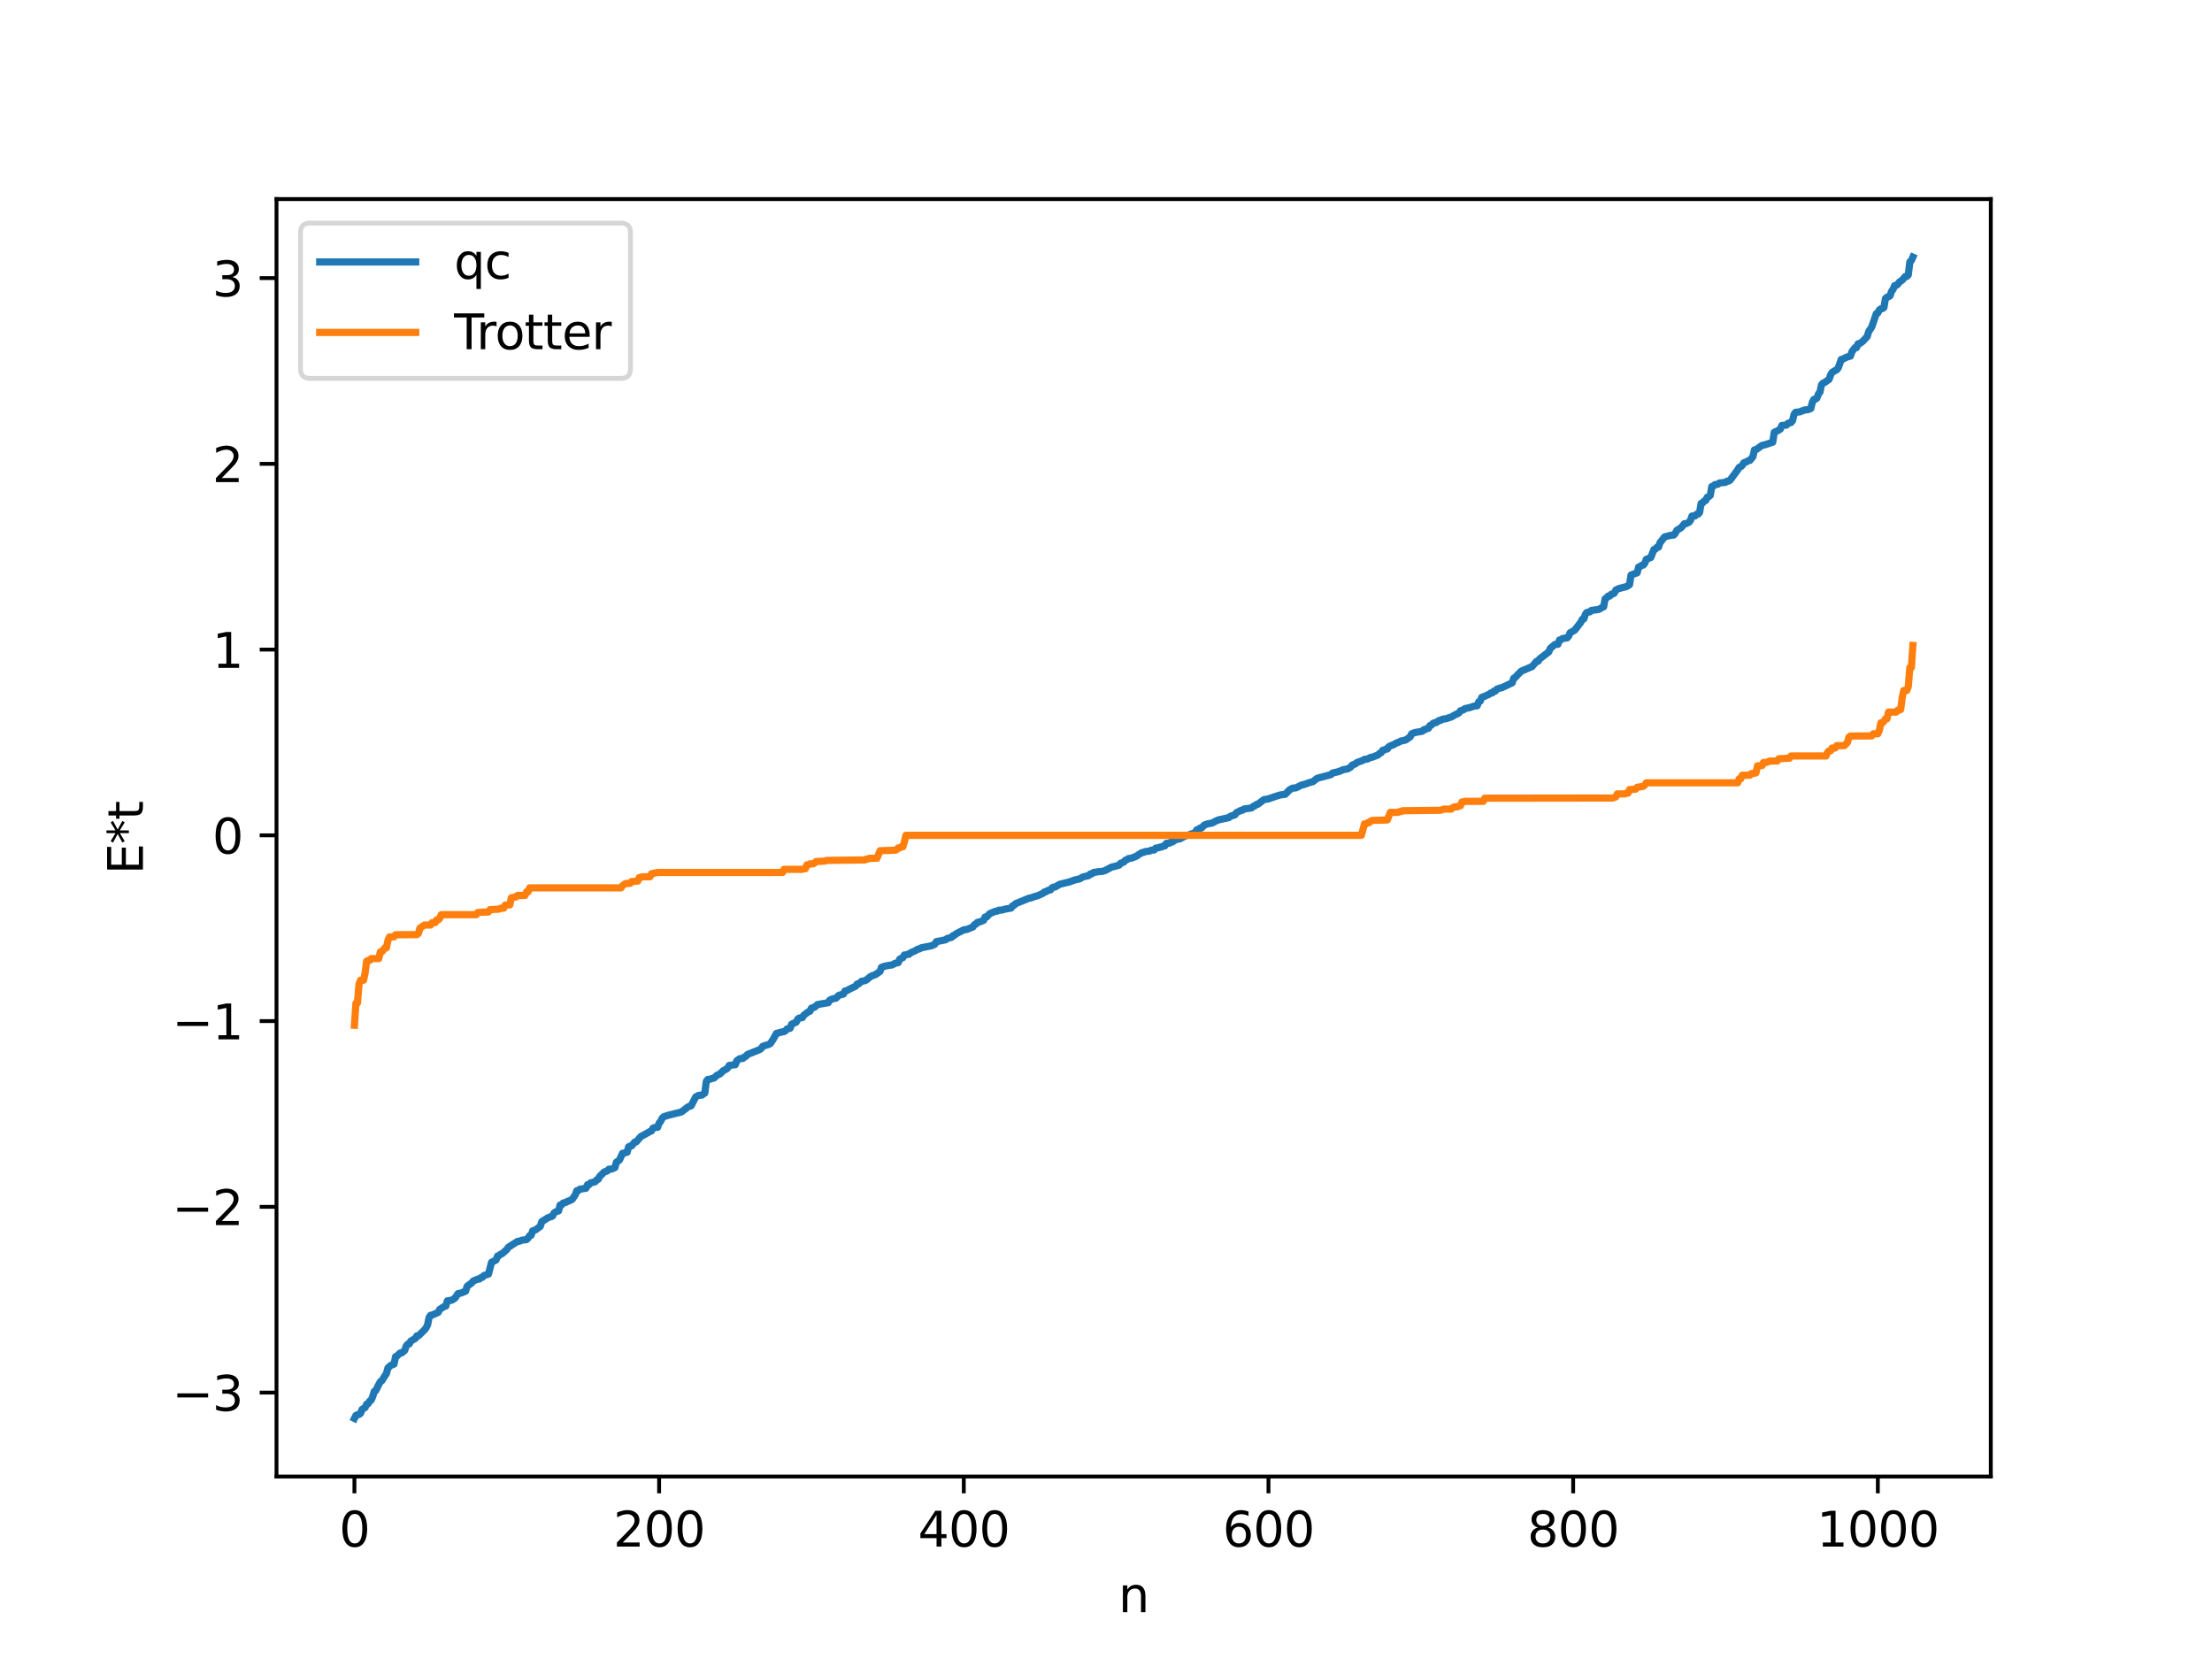 <?xml version="1.0" encoding="utf-8" standalone="no"?>
<!DOCTYPE svg PUBLIC "-//W3C//DTD SVG 1.1//EN"
  "http://www.w3.org/Graphics/SVG/1.1/DTD/svg11.dtd">
<svg xmlns:xlink="http://www.w3.org/1999/xlink" width="460.8pt" height="345.6pt" viewBox="0 0 460.8 345.6" xmlns="http://www.w3.org/2000/svg" version="1.1">
 <defs>
  <style type="text/css">*{stroke-linejoin: round; stroke-linecap: butt}</style>
 </defs>
 <g id="figure_1">
  <g id="patch_1">
   <path d="M 0 345.6 
L 460.8 345.6 
L 460.8 0 
L 0 0 
z
" style="fill: #ffffff"/>
  </g>
  <g id="axes_1">
   <g id="patch_2">
    <path d="M 57.6 307.584 
L 414.72 307.584 
L 414.72 41.472 
L 57.6 41.472 
z
" style="fill: #ffffff"/>
   </g>
   <g id="matplotlib.axis_1">
    <g id="xtick_1">
     <g id="line2d_1">
      <defs>
       <path id="m97d2205526" d="M 0 0 
L 0 3.5 
" style="stroke: #000000; stroke-width: 0.8"/>
      </defs>
      <g>
       <use xlink:href="#m97d2205526" x="73.833" y="307.584" style="stroke: #000000; stroke-width: 0.8"/>
      </g>
     </g>
     <g id="text_1">
      <!-- 0 -->
      <g transform="translate(70.651 322.182) scale(0.1 -0.1)">
       <defs>
        <path id="DejaVuSans-30" d="M 2034 4250 
Q 1547 4250 1301 3770 
Q 1056 3291 1056 2328 
Q 1056 1369 1301 889 
Q 1547 409 2034 409 
Q 2525 409 2770 889 
Q 3016 1369 3016 2328 
Q 3016 3291 2770 3770 
Q 2525 4250 2034 4250 
z
M 2034 4750 
Q 2819 4750 3233 4129 
Q 3647 3509 3647 2328 
Q 3647 1150 3233 529 
Q 2819 -91 2034 -91 
Q 1250 -91 836 529 
Q 422 1150 422 2328 
Q 422 3509 836 4129 
Q 1250 4750 2034 4750 
z
" transform="scale(0.016)"/>
       </defs>
       <use xlink:href="#DejaVuSans-30"/>
      </g>
     </g>
    </g>
    <g id="xtick_2">
     <g id="line2d_2">
      <g>
       <use xlink:href="#m97d2205526" x="137.304" y="307.584" style="stroke: #000000; stroke-width: 0.8"/>
      </g>
     </g>
     <g id="text_2">
      <!-- 200 -->
      <g transform="translate(127.76 322.182) scale(0.1 -0.1)">
       <defs>
        <path id="DejaVuSans-32" d="M 1228 531 
L 3431 531 
L 3431 0 
L 469 0 
L 469 531 
Q 828 903 1448 1529 
Q 2069 2156 2228 2338 
Q 2531 2678 2651 2914 
Q 2772 3150 2772 3378 
Q 2772 3750 2511 3984 
Q 2250 4219 1831 4219 
Q 1534 4219 1204 4116 
Q 875 4013 500 3803 
L 500 4441 
Q 881 4594 1212 4672 
Q 1544 4750 1819 4750 
Q 2544 4750 2975 4387 
Q 3406 4025 3406 3419 
Q 3406 3131 3298 2873 
Q 3191 2616 2906 2266 
Q 2828 2175 2409 1742 
Q 1991 1309 1228 531 
z
" transform="scale(0.016)"/>
       </defs>
       <use xlink:href="#DejaVuSans-32"/>
       <use xlink:href="#DejaVuSans-30" x="63.623"/>
       <use xlink:href="#DejaVuSans-30" x="127.246"/>
      </g>
     </g>
    </g>
    <g id="xtick_3">
     <g id="line2d_3">
      <g>
       <use xlink:href="#m97d2205526" x="200.775" y="307.584" style="stroke: #000000; stroke-width: 0.8"/>
      </g>
     </g>
     <g id="text_3">
      <!-- 400 -->
      <g transform="translate(191.231 322.182) scale(0.1 -0.1)">
       <defs>
        <path id="DejaVuSans-34" d="M 2419 4116 
L 825 1625 
L 2419 1625 
L 2419 4116 
z
M 2253 4666 
L 3047 4666 
L 3047 1625 
L 3713 1625 
L 3713 1100 
L 3047 1100 
L 3047 0 
L 2419 0 
L 2419 1100 
L 313 1100 
L 313 1709 
L 2253 4666 
z
" transform="scale(0.016)"/>
       </defs>
       <use xlink:href="#DejaVuSans-34"/>
       <use xlink:href="#DejaVuSans-30" x="63.623"/>
       <use xlink:href="#DejaVuSans-30" x="127.246"/>
      </g>
     </g>
    </g>
    <g id="xtick_4">
     <g id="line2d_4">
      <g>
       <use xlink:href="#m97d2205526" x="264.246" y="307.584" style="stroke: #000000; stroke-width: 0.8"/>
      </g>
     </g>
     <g id="text_4">
      <!-- 600 -->
      <g transform="translate(254.702 322.182) scale(0.1 -0.1)">
       <defs>
        <path id="DejaVuSans-36" d="M 2113 2584 
Q 1688 2584 1439 2293 
Q 1191 2003 1191 1497 
Q 1191 994 1439 701 
Q 1688 409 2113 409 
Q 2538 409 2786 701 
Q 3034 994 3034 1497 
Q 3034 2003 2786 2293 
Q 2538 2584 2113 2584 
z
M 3366 4563 
L 3366 3988 
Q 3128 4100 2886 4159 
Q 2644 4219 2406 4219 
Q 1781 4219 1451 3797 
Q 1122 3375 1075 2522 
Q 1259 2794 1537 2939 
Q 1816 3084 2150 3084 
Q 2853 3084 3261 2657 
Q 3669 2231 3669 1497 
Q 3669 778 3244 343 
Q 2819 -91 2113 -91 
Q 1303 -91 875 529 
Q 447 1150 447 2328 
Q 447 3434 972 4092 
Q 1497 4750 2381 4750 
Q 2619 4750 2861 4703 
Q 3103 4656 3366 4563 
z
" transform="scale(0.016)"/>
       </defs>
       <use xlink:href="#DejaVuSans-36"/>
       <use xlink:href="#DejaVuSans-30" x="63.623"/>
       <use xlink:href="#DejaVuSans-30" x="127.246"/>
      </g>
     </g>
    </g>
    <g id="xtick_5">
     <g id="line2d_5">
      <g>
       <use xlink:href="#m97d2205526" x="327.717" y="307.584" style="stroke: #000000; stroke-width: 0.8"/>
      </g>
     </g>
     <g id="text_5">
      <!-- 800 -->
      <g transform="translate(318.173 322.182) scale(0.1 -0.1)">
       <defs>
        <path id="DejaVuSans-38" d="M 2034 2216 
Q 1584 2216 1326 1975 
Q 1069 1734 1069 1313 
Q 1069 891 1326 650 
Q 1584 409 2034 409 
Q 2484 409 2743 651 
Q 3003 894 3003 1313 
Q 3003 1734 2745 1975 
Q 2488 2216 2034 2216 
z
M 1403 2484 
Q 997 2584 770 2862 
Q 544 3141 544 3541 
Q 544 4100 942 4425 
Q 1341 4750 2034 4750 
Q 2731 4750 3128 4425 
Q 3525 4100 3525 3541 
Q 3525 3141 3298 2862 
Q 3072 2584 2669 2484 
Q 3125 2378 3379 2068 
Q 3634 1759 3634 1313 
Q 3634 634 3220 271 
Q 2806 -91 2034 -91 
Q 1263 -91 848 271 
Q 434 634 434 1313 
Q 434 1759 690 2068 
Q 947 2378 1403 2484 
z
M 1172 3481 
Q 1172 3119 1398 2916 
Q 1625 2713 2034 2713 
Q 2441 2713 2670 2916 
Q 2900 3119 2900 3481 
Q 2900 3844 2670 4047 
Q 2441 4250 2034 4250 
Q 1625 4250 1398 4047 
Q 1172 3844 1172 3481 
z
" transform="scale(0.016)"/>
       </defs>
       <use xlink:href="#DejaVuSans-38"/>
       <use xlink:href="#DejaVuSans-30" x="63.623"/>
       <use xlink:href="#DejaVuSans-30" x="127.246"/>
      </g>
     </g>
    </g>
    <g id="xtick_6">
     <g id="line2d_6">
      <g>
       <use xlink:href="#m97d2205526" x="391.188" y="307.584" style="stroke: #000000; stroke-width: 0.8"/>
      </g>
     </g>
     <g id="text_6">
      <!-- 1000 -->
      <g transform="translate(378.463 322.182) scale(0.1 -0.1)">
       <defs>
        <path id="DejaVuSans-31" d="M 794 531 
L 1825 531 
L 1825 4091 
L 703 3866 
L 703 4441 
L 1819 4666 
L 2450 4666 
L 2450 531 
L 3481 531 
L 3481 0 
L 794 0 
L 794 531 
z
" transform="scale(0.016)"/>
       </defs>
       <use xlink:href="#DejaVuSans-31"/>
       <use xlink:href="#DejaVuSans-30" x="63.623"/>
       <use xlink:href="#DejaVuSans-30" x="127.246"/>
       <use xlink:href="#DejaVuSans-30" x="190.869"/>
      </g>
     </g>
    </g>
    <g id="text_7">
     <!-- n -->
     <g transform="translate(232.991 335.861) scale(0.1 -0.1)">
      <defs>
       <path id="DejaVuSans-6e" d="M 3513 2113 
L 3513 0 
L 2938 0 
L 2938 2094 
Q 2938 2591 2744 2837 
Q 2550 3084 2163 3084 
Q 1697 3084 1428 2787 
Q 1159 2491 1159 1978 
L 1159 0 
L 581 0 
L 581 3500 
L 1159 3500 
L 1159 2956 
Q 1366 3272 1645 3428 
Q 1925 3584 2291 3584 
Q 2894 3584 3203 3211 
Q 3513 2838 3513 2113 
z
" transform="scale(0.016)"/>
      </defs>
      <use xlink:href="#DejaVuSans-6e"/>
     </g>
    </g>
   </g>
   <g id="matplotlib.axis_2">
    <g id="ytick_1">
     <g id="line2d_7">
      <defs>
       <path id="m50035f566d" d="M 0 0 
L -3.5 0 
" style="stroke: #000000; stroke-width: 0.8"/>
      </defs>
      <g>
       <use xlink:href="#m50035f566d" x="57.6" y="290.099" style="stroke: #000000; stroke-width: 0.8"/>
      </g>
     </g>
     <g id="text_8">
      <!-- −3 -->
      <g transform="translate(35.858 293.899) scale(0.1 -0.1)">
       <defs>
        <path id="DejaVuSans-2212" d="M 678 2272 
L 4684 2272 
L 4684 1741 
L 678 1741 
L 678 2272 
z
" transform="scale(0.016)"/>
        <path id="DejaVuSans-33" d="M 2597 2516 
Q 3050 2419 3304 2112 
Q 3559 1806 3559 1356 
Q 3559 666 3084 287 
Q 2609 -91 1734 -91 
Q 1441 -91 1130 -33 
Q 819 25 488 141 
L 488 750 
Q 750 597 1062 519 
Q 1375 441 1716 441 
Q 2309 441 2620 675 
Q 2931 909 2931 1356 
Q 2931 1769 2642 2001 
Q 2353 2234 1838 2234 
L 1294 2234 
L 1294 2753 
L 1863 2753 
Q 2328 2753 2575 2939 
Q 2822 3125 2822 3475 
Q 2822 3834 2567 4026 
Q 2313 4219 1838 4219 
Q 1578 4219 1281 4162 
Q 984 4106 628 3988 
L 628 4550 
Q 988 4650 1302 4700 
Q 1616 4750 1894 4750 
Q 2613 4750 3031 4423 
Q 3450 4097 3450 3541 
Q 3450 3153 3228 2886 
Q 3006 2619 2597 2516 
z
" transform="scale(0.016)"/>
       </defs>
       <use xlink:href="#DejaVuSans-2212"/>
       <use xlink:href="#DejaVuSans-33" x="83.789"/>
      </g>
     </g>
    </g>
    <g id="ytick_2">
     <g id="line2d_8">
      <g>
       <use xlink:href="#m50035f566d" x="57.6" y="251.405" style="stroke: #000000; stroke-width: 0.8"/>
      </g>
     </g>
     <g id="text_9">
      <!-- −2 -->
      <g transform="translate(35.858 255.204) scale(0.1 -0.1)">
       <use xlink:href="#DejaVuSans-2212"/>
       <use xlink:href="#DejaVuSans-32" x="83.789"/>
      </g>
     </g>
    </g>
    <g id="ytick_3">
     <g id="line2d_9">
      <g>
       <use xlink:href="#m50035f566d" x="57.6" y="212.71" style="stroke: #000000; stroke-width: 0.8"/>
      </g>
     </g>
     <g id="text_10">
      <!-- −1 -->
      <g transform="translate(35.858 216.51) scale(0.1 -0.1)">
       <use xlink:href="#DejaVuSans-2212"/>
       <use xlink:href="#DejaVuSans-31" x="83.789"/>
      </g>
     </g>
    </g>
    <g id="ytick_4">
     <g id="line2d_10">
      <g>
       <use xlink:href="#m50035f566d" x="57.6" y="174.016" style="stroke: #000000; stroke-width: 0.8"/>
      </g>
     </g>
     <g id="text_11">
      <!-- 0 -->
      <g transform="translate(44.237 177.815) scale(0.1 -0.1)">
       <use xlink:href="#DejaVuSans-30"/>
      </g>
     </g>
    </g>
    <g id="ytick_5">
     <g id="line2d_11">
      <g>
       <use xlink:href="#m50035f566d" x="57.6" y="135.321" style="stroke: #000000; stroke-width: 0.8"/>
      </g>
     </g>
     <g id="text_12">
      <!-- 1 -->
      <g transform="translate(44.237 139.12) scale(0.1 -0.1)">
       <use xlink:href="#DejaVuSans-31"/>
      </g>
     </g>
    </g>
    <g id="ytick_6">
     <g id="line2d_12">
      <g>
       <use xlink:href="#m50035f566d" x="57.6" y="96.627" style="stroke: #000000; stroke-width: 0.8"/>
      </g>
     </g>
     <g id="text_13">
      <!-- 2 -->
      <g transform="translate(44.237 100.426) scale(0.1 -0.1)">
       <use xlink:href="#DejaVuSans-32"/>
      </g>
     </g>
    </g>
    <g id="ytick_7">
     <g id="line2d_13">
      <g>
       <use xlink:href="#m50035f566d" x="57.6" y="57.932" style="stroke: #000000; stroke-width: 0.8"/>
      </g>
     </g>
     <g id="text_14">
      <!-- 3 -->
      <g transform="translate(44.237 61.731) scale(0.1 -0.1)">
       <use xlink:href="#DejaVuSans-33"/>
      </g>
     </g>
    </g>
    <g id="text_15">
     <!-- E*t -->
     <g transform="translate(29.778 182.148) rotate(-90) scale(0.1 -0.1)">
      <defs>
       <path id="DejaVuSans-45" d="M 628 4666 
L 3578 4666 
L 3578 4134 
L 1259 4134 
L 1259 2753 
L 3481 2753 
L 3481 2222 
L 1259 2222 
L 1259 531 
L 3634 531 
L 3634 0 
L 628 0 
L 628 4666 
z
" transform="scale(0.016)"/>
       <path id="DejaVuSans-2a" d="M 3009 3897 
L 1888 3291 
L 3009 2681 
L 2828 2375 
L 1778 3009 
L 1778 1831 
L 1422 1831 
L 1422 3009 
L 372 2375 
L 191 2681 
L 1313 3291 
L 191 3897 
L 372 4206 
L 1422 3572 
L 1422 4750 
L 1778 4750 
L 1778 3572 
L 2828 4206 
L 3009 3897 
z
" transform="scale(0.016)"/>
       <path id="DejaVuSans-74" d="M 1172 4494 
L 1172 3500 
L 2356 3500 
L 2356 3053 
L 1172 3053 
L 1172 1153 
Q 1172 725 1289 603 
Q 1406 481 1766 481 
L 2356 481 
L 2356 0 
L 1766 0 
Q 1100 0 847 248 
Q 594 497 594 1153 
L 594 3053 
L 172 3053 
L 172 3500 
L 594 3500 
L 594 4494 
L 1172 4494 
z
" transform="scale(0.016)"/>
      </defs>
      <use xlink:href="#DejaVuSans-45"/>
      <use xlink:href="#DejaVuSans-2a" x="63.184"/>
      <use xlink:href="#DejaVuSans-74" x="113.184"/>
     </g>
    </g>
   </g>
   <g id="line2d_14">
    <path d="M 73.833 295.488 
L 74.15 294.862 
L 74.467 294.698 
L 74.785 294.663 
L 75.102 294.436 
L 75.42 293.61 
L 76.054 293.213 
L 76.372 292.523 
L 76.689 292.4 
L 77.006 291.885 
L 77.324 291.675 
L 77.641 290.947 
L 77.958 289.86 
L 78.276 289.704 
L 78.91 288.408 
L 79.228 287.827 
L 79.545 287.631 
L 80.18 286.609 
L 80.497 286.154 
L 80.815 284.968 
L 81.449 284.411 
L 82.084 284.176 
L 82.401 282.613 
L 82.719 282.463 
L 83.353 281.861 
L 83.671 281.846 
L 84.305 281.325 
L 84.623 280.402 
L 84.94 280.008 
L 85.258 279.97 
L 85.575 279.369 
L 86.527 278.818 
L 86.844 278.282 
L 87.162 278.277 
L 88.431 277.032 
L 88.748 276.634 
L 89.066 276.008 
L 89.383 274.474 
L 89.7 274.002 
L 90.018 273.961 
L 91.287 273.39 
L 91.605 272.764 
L 92.557 272.156 
L 92.874 272.074 
L 93.191 270.987 
L 94.143 270.844 
L 94.778 270.42 
L 95.413 269.488 
L 96.048 269.366 
L 97 268.973 
L 97.317 267.949 
L 98.269 267.245 
L 98.586 266.864 
L 99.539 266.456 
L 99.856 266.453 
L 100.173 266.158 
L 100.491 266.095 
L 100.808 265.729 
L 101.76 265.41 
L 102.395 262.967 
L 103.347 262.471 
L 103.664 261.645 
L 103.981 261.553 
L 104.299 261.266 
L 104.616 261.159 
L 105.568 260.31 
L 105.886 259.838 
L 107.79 258.622 
L 108.107 258.596 
L 108.742 258.348 
L 109.694 258.232 
L 110.011 257.911 
L 110.329 257.419 
L 110.646 257.331 
L 110.963 256.418 
L 111.598 256.179 
L 112.55 255.481 
L 112.867 254.492 
L 114.137 253.681 
L 115.089 253.339 
L 115.406 252.713 
L 115.724 252.471 
L 116.358 252.254 
L 116.676 251.033 
L 116.993 251.013 
L 117.31 250.62 
L 117.945 250.449 
L 118.262 250.24 
L 118.58 250.164 
L 119.215 249.824 
L 119.849 248.885 
L 120.167 248.042 
L 120.484 248.011 
L 120.801 247.73 
L 122.071 247.536 
L 122.388 246.801 
L 122.705 246.8 
L 123.023 246.415 
L 123.975 246.179 
L 124.292 245.786 
L 124.61 245.678 
L 124.927 245.081 
L 125.879 244.138 
L 126.514 243.928 
L 126.831 243.567 
L 127.466 243.516 
L 128.1 243.227 
L 128.418 242.101 
L 129.053 241.643 
L 129.687 240.251 
L 130.005 240.249 
L 130.322 240.067 
L 130.639 240.04 
L 130.957 238.906 
L 131.274 238.738 
L 131.591 238.697 
L 132.226 237.912 
L 132.543 237.865 
L 133.496 236.762 
L 134.13 236.429 
L 135.4 235.715 
L 135.717 235.587 
L 136.034 235.014 
L 136.352 234.89 
L 136.986 234.839 
L 137.304 233.958 
L 137.621 233.597 
L 137.939 232.949 
L 138.256 232.642 
L 139.208 232.326 
L 141.747 231.696 
L 142.064 231.566 
L 143.334 230.576 
L 143.968 230.363 
L 144.92 228.516 
L 145.555 228.179 
L 146.19 228.137 
L 146.824 227.703 
L 147.142 225.248 
L 147.459 224.857 
L 147.777 224.852 
L 148.411 224.644 
L 148.729 224.581 
L 149.363 223.996 
L 149.998 223.712 
L 150.633 223.068 
L 151.267 222.735 
L 151.585 222.505 
L 151.902 221.952 
L 153.172 221.794 
L 153.489 220.976 
L 154.124 220.538 
L 154.758 220.487 
L 155.076 220.178 
L 155.393 220.047 
L 155.71 219.673 
L 158.249 218.651 
L 158.567 218.422 
L 158.884 217.975 
L 159.519 217.76 
L 160.153 217.568 
L 160.471 217.391 
L 161.105 216.442 
L 161.74 215.283 
L 163.01 214.952 
L 163.327 214.901 
L 163.644 214.728 
L 163.962 214.337 
L 164.596 214.202 
L 164.914 213.357 
L 165.866 212.932 
L 166.183 212.303 
L 166.5 212.075 
L 167.135 211.994 
L 167.453 211.486 
L 168.405 210.77 
L 168.722 210.667 
L 169.039 210.008 
L 169.674 209.831 
L 170.309 209.266 
L 172.53 208.882 
L 172.848 208.346 
L 173.482 208.064 
L 174.117 207.954 
L 174.752 207.338 
L 175.704 207.082 
L 176.021 206.445 
L 176.339 206.394 
L 177.291 205.894 
L 178.243 205.443 
L 178.56 204.99 
L 178.877 204.949 
L 179.512 204.406 
L 180.147 204.301 
L 180.464 204.162 
L 181.099 203.63 
L 181.416 203.382 
L 182.368 203.023 
L 183.32 202.372 
L 183.638 201.5 
L 184.272 201.291 
L 184.907 201.152 
L 185.542 201.054 
L 185.859 201.003 
L 186.494 200.665 
L 187.129 200.517 
L 187.446 199.786 
L 188.081 199.502 
L 188.398 198.936 
L 188.715 198.926 
L 189.033 198.797 
L 189.35 198.795 
L 189.667 198.499 
L 190.62 198.075 
L 191.254 197.701 
L 191.572 197.666 
L 191.889 197.452 
L 194.11 197 
L 194.745 196.695 
L 195.062 196.156 
L 195.697 196.042 
L 196.967 195.781 
L 197.284 195.515 
L 198.236 195.26 
L 198.553 194.889 
L 198.871 194.806 
L 199.188 194.521 
L 199.823 194.195 
L 200.775 193.703 
L 201.41 193.62 
L 202.679 193.094 
L 202.996 192.625 
L 203.314 192.502 
L 203.631 192.134 
L 203.948 192.095 
L 204.583 191.848 
L 204.9 191.733 
L 205.218 191.026 
L 205.535 191.021 
L 206.17 190.332 
L 207.439 189.813 
L 207.757 189.804 
L 208.074 189.61 
L 208.709 189.584 
L 209.343 189.392 
L 210.613 189.172 
L 210.93 188.716 
L 211.248 188.599 
L 211.565 188.252 
L 214.421 187.091 
L 214.739 187.067 
L 215.373 186.821 
L 216.325 186.538 
L 217.277 186.081 
L 217.595 185.799 
L 217.912 185.763 
L 218.229 185.522 
L 218.864 185.356 
L 219.181 184.947 
L 219.499 184.791 
L 219.816 184.768 
L 220.768 184.209 
L 222.672 183.747 
L 223.942 183.296 
L 224.894 183.1 
L 225.529 182.709 
L 226.798 182.396 
L 227.115 182.068 
L 227.433 182.045 
L 227.75 181.778 
L 228.702 181.602 
L 229.654 181.522 
L 230.289 181.322 
L 231.558 180.63 
L 232.193 180.495 
L 233.145 180.211 
L 233.462 179.82 
L 234.097 179.593 
L 234.415 179.211 
L 234.732 179.11 
L 235.049 178.87 
L 235.684 178.771 
L 236.636 178.409 
L 237.588 177.786 
L 237.905 177.6 
L 238.223 177.572 
L 238.54 177.405 
L 239.492 177.29 
L 239.81 177.109 
L 240.444 177.065 
L 240.762 176.68 
L 241.396 176.597 
L 241.714 176.446 
L 242.031 176.426 
L 242.348 176.222 
L 242.666 176.198 
L 242.983 175.677 
L 243.618 175.654 
L 243.935 175.391 
L 244.253 175.382 
L 244.887 174.918 
L 245.839 174.736 
L 246.791 174.19 
L 247.743 173.885 
L 249.013 173.419 
L 249.33 172.849 
L 249.648 172.831 
L 249.965 172.511 
L 250.282 172.489 
L 250.917 171.851 
L 251.552 171.631 
L 252.504 171.456 
L 253.139 171.114 
L 253.773 170.818 
L 255.995 170.325 
L 256.312 170.046 
L 257.264 169.732 
L 257.581 169.289 
L 258.534 168.808 
L 258.851 168.774 
L 259.168 168.528 
L 260.438 168.349 
L 260.755 168.289 
L 261.072 167.973 
L 261.39 167.885 
L 261.707 167.596 
L 262.024 167.543 
L 263.294 166.582 
L 264.246 166.419 
L 265.198 166.085 
L 266.15 165.768 
L 266.785 165.586 
L 267.737 165.467 
L 268.689 164.498 
L 269.324 164.172 
L 269.958 164.13 
L 270.91 163.653 
L 271.228 163.492 
L 271.545 163.471 
L 272.815 163.012 
L 273.449 162.868 
L 274.401 162.132 
L 277.258 161.365 
L 277.575 161.041 
L 278.844 160.747 
L 279.479 160.495 
L 279.796 160.335 
L 280.748 160.175 
L 281.383 159.786 
L 281.7 159.386 
L 282.335 159.142 
L 282.653 158.862 
L 283.922 158.395 
L 284.239 158.193 
L 284.874 158.122 
L 285.509 157.784 
L 285.826 157.749 
L 286.461 157.511 
L 287.096 157.25 
L 287.413 156.918 
L 287.73 156.791 
L 288.048 156.287 
L 288.365 156.242 
L 288.682 156.06 
L 289 156.034 
L 289.317 155.549 
L 289.952 155.243 
L 290.269 155.159 
L 290.904 154.768 
L 291.221 154.688 
L 291.856 154.362 
L 292.808 154.161 
L 293.76 153.504 
L 294.077 152.865 
L 294.712 152.616 
L 296.299 152.332 
L 296.616 152.003 
L 296.934 151.97 
L 297.251 151.755 
L 297.568 151.723 
L 297.886 151.155 
L 298.203 151.032 
L 298.52 150.692 
L 298.838 150.547 
L 299.155 150.543 
L 299.79 150.085 
L 300.107 150.07 
L 300.424 149.846 
L 301.377 149.68 
L 302.011 149.453 
L 302.329 149.369 
L 302.963 148.989 
L 303.915 148.532 
L 304.233 148.07 
L 304.867 147.874 
L 305.185 147.612 
L 306.137 147.415 
L 307.089 147.093 
L 307.724 147.028 
L 308.041 146.201 
L 308.358 146.062 
L 308.676 145.273 
L 309.31 145.04 
L 310.262 144.599 
L 310.58 144.343 
L 310.897 144.33 
L 311.215 143.973 
L 311.532 143.943 
L 311.849 143.551 
L 312.484 143.324 
L 312.801 143.287 
L 315.023 142.235 
L 315.34 141.278 
L 315.658 141.121 
L 316.292 140.421 
L 316.927 139.804 
L 319.148 138.869 
L 320.1 137.766 
L 320.418 137.749 
L 320.735 137.258 
L 322.639 135.802 
L 322.957 135.065 
L 323.909 134.258 
L 324.543 134.21 
L 324.861 133.331 
L 325.178 133.279 
L 325.496 133.029 
L 326.13 132.909 
L 326.448 132.887 
L 326.765 132.55 
L 327.082 131.815 
L 328.034 131.282 
L 329.304 129.634 
L 329.621 129.007 
L 329.939 128.934 
L 330.256 127.972 
L 330.573 127.586 
L 331.208 127.455 
L 331.525 127.164 
L 332.16 127.08 
L 333.112 126.936 
L 333.747 126.543 
L 334.064 126.406 
L 334.381 124.736 
L 334.699 124.525 
L 335.016 124.177 
L 335.334 124.172 
L 335.651 123.8 
L 335.968 123.746 
L 336.286 123.556 
L 336.603 122.918 
L 337.238 122.608 
L 338.824 122.2 
L 339.459 121.808 
L 339.777 119.789 
L 341.046 119.323 
L 341.363 118.113 
L 341.681 118.016 
L 341.998 117.766 
L 342.315 117.719 
L 342.633 117.36 
L 342.95 116.525 
L 343.902 116.132 
L 344.537 114.475 
L 344.854 114.397 
L 345.172 114.007 
L 345.489 113.991 
L 345.806 113.064 
L 346.758 111.853 
L 347.71 111.594 
L 348.345 111.471 
L 348.662 111.461 
L 348.98 111.117 
L 349.297 110.497 
L 350.249 109.89 
L 350.884 109.102 
L 351.201 109.101 
L 351.836 108.803 
L 352.153 108.409 
L 352.471 107.495 
L 353.105 107.479 
L 353.423 107.129 
L 353.74 107.103 
L 354.058 106.737 
L 354.375 104.87 
L 354.692 104.763 
L 355.01 104.357 
L 355.327 104.268 
L 355.644 103.591 
L 355.962 103.477 
L 356.279 103.199 
L 356.596 101.357 
L 356.914 101.267 
L 357.231 100.965 
L 357.866 100.877 
L 358.183 100.623 
L 359.453 100.472 
L 359.77 100.231 
L 360.087 100.228 
L 360.405 100.035 
L 361.991 97.889 
L 362.309 97.347 
L 362.626 97.226 
L 362.943 96.959 
L 363.261 96.415 
L 363.896 96.174 
L 364.213 95.965 
L 364.53 95.918 
L 365.165 95.129 
L 365.482 93.72 
L 365.8 93.683 
L 367.069 92.778 
L 367.704 92.645 
L 369.291 92.114 
L 369.608 90.058 
L 370.243 89.774 
L 370.877 89.383 
L 371.195 88.63 
L 372.147 88.563 
L 372.464 88.184 
L 373.099 88.024 
L 373.416 87.634 
L 373.734 86.311 
L 374.051 85.895 
L 375.003 85.785 
L 375.32 85.603 
L 375.638 85.555 
L 375.955 85.393 
L 376.59 85.346 
L 377.224 85.101 
L 377.542 83.793 
L 377.859 83.2 
L 378.177 83.163 
L 378.494 82.938 
L 378.811 82.073 
L 379.129 81.682 
L 379.446 80.182 
L 379.763 79.823 
L 380.081 79.698 
L 381.033 79.021 
L 381.35 78.091 
L 381.667 77.566 
L 382.302 77.182 
L 382.62 77.036 
L 382.937 76.645 
L 383.572 74.867 
L 383.889 74.833 
L 384.524 74.469 
L 385.158 74.26 
L 385.476 74.187 
L 385.793 73.257 
L 386.428 72.423 
L 386.745 72.422 
L 387.062 71.622 
L 387.38 71.585 
L 388.015 71.134 
L 388.967 70.114 
L 389.284 69.063 
L 389.919 68.129 
L 390.553 66.265 
L 390.871 65.336 
L 391.188 65.188 
L 391.505 64.565 
L 391.823 64.328 
L 392.14 64.293 
L 392.458 64.066 
L 392.775 62.192 
L 393.092 61.902 
L 393.41 61.822 
L 393.727 61.613 
L 394.044 60.707 
L 394.362 60.272 
L 394.679 59.498 
L 394.996 59.46 
L 395.314 59.235 
L 395.631 58.798 
L 396.266 58.342 
L 396.9 57.609 
L 397.218 57.596 
L 397.535 57.255 
L 397.853 54.569 
L 398.17 54.271 
L 398.487 53.568 
L 398.487 53.568 
" clip-path="url(#p1589a510ff)" style="fill: none; stroke: #1f77b4; stroke-width: 1.5; stroke-linecap: square"/>
   </g>
   <g id="line2d_15">
    <path d="M 73.833 213.58 
L 74.15 208.964 
L 74.467 208.964 
L 74.785 205.017 
L 75.102 204.197 
L 75.737 204.197 
L 76.054 202.721 
L 76.372 200.228 
L 76.689 200.075 
L 77.006 200.075 
L 77.324 199.69 
L 78.91 199.69 
L 79.228 198.283 
L 79.545 198.283 
L 80.18 197.46 
L 80.497 197.46 
L 80.815 195.905 
L 81.132 195.173 
L 82.084 195.16 
L 82.401 194.727 
L 86.844 194.702 
L 87.162 194.465 
L 87.479 193.338 
L 88.431 192.699 
L 89.7 192.699 
L 90.018 192.201 
L 90.653 192.201 
L 90.97 191.622 
L 91.287 191.622 
L 91.605 191.32 
L 91.922 190.544 
L 99.221 190.544 
L 99.539 190.082 
L 101.76 189.973 
L 102.077 189.494 
L 103.981 189.386 
L 104.299 189.199 
L 104.934 189.199 
L 105.251 188.542 
L 106.203 188.509 
L 106.52 187.026 
L 107.155 186.879 
L 107.472 186.879 
L 107.79 186.538 
L 109.377 186.538 
L 109.694 185.788 
L 110.011 185.788 
L 110.329 184.96 
L 129.37 184.96 
L 129.687 184.49 
L 130.322 184.047 
L 131.274 184.019 
L 131.591 183.634 
L 132.861 183.546 
L 133.178 182.805 
L 133.496 182.805 
L 133.813 182.65 
L 135.4 182.65 
L 135.717 182.019 
L 136.986 181.755 
L 163.01 181.755 
L 163.327 181.099 
L 167.135 181.099 
L 167.453 180.979 
L 167.77 180.979 
L 168.087 180.168 
L 168.405 180.168 
L 168.722 179.951 
L 169.357 179.951 
L 169.674 179.811 
L 169.991 179.476 
L 171.896 179.375 
L 172.213 179.24 
L 180.147 179.14 
L 180.464 178.968 
L 180.781 178.968 
L 181.099 178.799 
L 182.686 178.799 
L 183.32 177.221 
L 186.494 177.116 
L 186.811 176.977 
L 187.129 176.63 
L 187.446 176.63 
L 187.763 176.395 
L 188.081 176.395 
L 188.398 175.415 
L 188.715 174.016 
L 283.605 174.016 
L 284.239 171.636 
L 284.557 171.636 
L 284.874 171.401 
L 285.191 171.401 
L 285.509 171.054 
L 285.826 170.916 
L 289 170.81 
L 289.634 169.233 
L 291.221 169.233 
L 291.539 169.064 
L 291.856 169.064 
L 292.173 168.891 
L 300.107 168.791 
L 300.742 168.555 
L 302.329 168.555 
L 302.646 168.22 
L 302.963 168.081 
L 303.598 168.081 
L 303.915 167.864 
L 304.233 167.864 
L 304.55 167.052 
L 304.867 167.052 
L 305.185 166.933 
L 308.993 166.933 
L 309.31 166.277 
L 335.968 166.241 
L 336.603 166.013 
L 336.92 165.381 
L 338.507 165.381 
L 338.824 165.226 
L 339.142 165.226 
L 339.459 164.485 
L 340.729 164.397 
L 341.046 164.012 
L 342.315 163.813 
L 342.633 163.542 
L 342.95 163.071 
L 361.991 163.071 
L 362.309 162.243 
L 362.626 162.243 
L 362.943 161.494 
L 364.53 161.494 
L 364.848 161.153 
L 365.482 161.094 
L 365.8 161.006 
L 366.117 159.523 
L 367.069 159.49 
L 367.386 158.833 
L 368.021 158.833 
L 368.656 158.538 
L 370.243 158.538 
L 370.56 158.059 
L 372.781 157.949 
L 373.099 157.487 
L 380.398 157.487 
L 380.715 156.711 
L 381.033 156.41 
L 381.35 156.41 
L 381.667 155.831 
L 382.302 155.831 
L 382.62 155.332 
L 384.206 155.332 
L 384.841 154.693 
L 385.158 153.566 
L 385.476 153.329 
L 389.919 153.305 
L 390.236 152.871 
L 391.188 152.859 
L 391.505 152.127 
L 391.823 150.572 
L 392.14 150.572 
L 392.458 150.257 
L 392.775 149.748 
L 393.092 149.748 
L 393.41 148.342 
L 394.996 148.342 
L 395.314 147.956 
L 395.631 147.956 
L 395.948 147.803 
L 396.266 145.311 
L 396.583 143.834 
L 397.218 143.834 
L 397.535 143.014 
L 397.853 139.068 
L 398.17 139.068 
L 398.487 134.451 
L 398.487 134.451 
" clip-path="url(#p1589a510ff)" style="fill: none; stroke: #ff7f0e; stroke-width: 1.5; stroke-linecap: square"/>
   </g>
   <g id="patch_3">
    <path d="M 57.6 307.584 
L 57.6 41.472 
" style="fill: none; stroke: #000000; stroke-width: 0.8; stroke-linejoin: miter; stroke-linecap: square"/>
   </g>
   <g id="patch_4">
    <path d="M 414.72 307.584 
L 414.72 41.472 
" style="fill: none; stroke: #000000; stroke-width: 0.8; stroke-linejoin: miter; stroke-linecap: square"/>
   </g>
   <g id="patch_5">
    <path d="M 57.6 307.584 
L 414.72 307.584 
" style="fill: none; stroke: #000000; stroke-width: 0.8; stroke-linejoin: miter; stroke-linecap: square"/>
   </g>
   <g id="patch_6">
    <path d="M 57.6 41.472 
L 414.72 41.472 
" style="fill: none; stroke: #000000; stroke-width: 0.8; stroke-linejoin: miter; stroke-linecap: square"/>
   </g>
   <g id="legend_1">
    <g id="patch_7">
     <path d="M 64.6 78.828 
L 129.342 78.828 
Q 131.342 78.828 131.342 76.828 
L 131.342 48.472 
Q 131.342 46.472 129.342 46.472 
L 64.6 46.472 
Q 62.6 46.472 62.6 48.472 
L 62.6 76.828 
Q 62.6 78.828 64.6 78.828 
z
" style="fill: #ffffff; opacity: 0.8; stroke: #cccccc; stroke-linejoin: miter"/>
    </g>
    <g id="line2d_16">
     <path d="M 66.6 54.57 
L 76.6 54.57 
L 86.6 54.57 
" style="fill: none; stroke: #1f77b4; stroke-width: 1.5; stroke-linecap: square"/>
    </g>
    <g id="text_16">
     <!-- qc -->
     <g transform="translate(94.6 58.07) scale(0.1 -0.1)">
      <defs>
       <path id="DejaVuSans-71" d="M 947 1747 
Q 947 1113 1208 752 
Q 1469 391 1925 391 
Q 2381 391 2643 752 
Q 2906 1113 2906 1747 
Q 2906 2381 2643 2742 
Q 2381 3103 1925 3103 
Q 1469 3103 1208 2742 
Q 947 2381 947 1747 
z
M 2906 525 
Q 2725 213 2448 61 
Q 2172 -91 1784 -91 
Q 1150 -91 751 415 
Q 353 922 353 1747 
Q 353 2572 751 3078 
Q 1150 3584 1784 3584 
Q 2172 3584 2448 3432 
Q 2725 3281 2906 2969 
L 2906 3500 
L 3481 3500 
L 3481 -1331 
L 2906 -1331 
L 2906 525 
z
" transform="scale(0.016)"/>
       <path id="DejaVuSans-63" d="M 3122 3366 
L 3122 2828 
Q 2878 2963 2633 3030 
Q 2388 3097 2138 3097 
Q 1578 3097 1268 2742 
Q 959 2388 959 1747 
Q 959 1106 1268 751 
Q 1578 397 2138 397 
Q 2388 397 2633 464 
Q 2878 531 3122 666 
L 3122 134 
Q 2881 22 2623 -34 
Q 2366 -91 2075 -91 
Q 1284 -91 818 406 
Q 353 903 353 1747 
Q 353 2603 823 3093 
Q 1294 3584 2113 3584 
Q 2378 3584 2631 3529 
Q 2884 3475 3122 3366 
z
" transform="scale(0.016)"/>
      </defs>
      <use xlink:href="#DejaVuSans-71"/>
      <use xlink:href="#DejaVuSans-63" x="63.477"/>
     </g>
    </g>
    <g id="line2d_17">
     <path d="M 66.6 69.249 
L 76.6 69.249 
L 86.6 69.249 
" style="fill: none; stroke: #ff7f0e; stroke-width: 1.5; stroke-linecap: square"/>
    </g>
    <g id="text_17">
     <!-- Trotter -->
     <g transform="translate(94.6 72.749) scale(0.1 -0.1)">
      <defs>
       <path id="DejaVuSans-54" d="M -19 4666 
L 3928 4666 
L 3928 4134 
L 2272 4134 
L 2272 0 
L 1638 0 
L 1638 4134 
L -19 4134 
L -19 4666 
z
" transform="scale(0.016)"/>
       <path id="DejaVuSans-72" d="M 2631 2963 
Q 2534 3019 2420 3045 
Q 2306 3072 2169 3072 
Q 1681 3072 1420 2755 
Q 1159 2438 1159 1844 
L 1159 0 
L 581 0 
L 581 3500 
L 1159 3500 
L 1159 2956 
Q 1341 3275 1631 3429 
Q 1922 3584 2338 3584 
Q 2397 3584 2469 3576 
Q 2541 3569 2628 3553 
L 2631 2963 
z
" transform="scale(0.016)"/>
       <path id="DejaVuSans-6f" d="M 1959 3097 
Q 1497 3097 1228 2736 
Q 959 2375 959 1747 
Q 959 1119 1226 758 
Q 1494 397 1959 397 
Q 2419 397 2687 759 
Q 2956 1122 2956 1747 
Q 2956 2369 2687 2733 
Q 2419 3097 1959 3097 
z
M 1959 3584 
Q 2709 3584 3137 3096 
Q 3566 2609 3566 1747 
Q 3566 888 3137 398 
Q 2709 -91 1959 -91 
Q 1206 -91 779 398 
Q 353 888 353 1747 
Q 353 2609 779 3096 
Q 1206 3584 1959 3584 
z
" transform="scale(0.016)"/>
       <path id="DejaVuSans-65" d="M 3597 1894 
L 3597 1613 
L 953 1613 
Q 991 1019 1311 708 
Q 1631 397 2203 397 
Q 2534 397 2845 478 
Q 3156 559 3463 722 
L 3463 178 
Q 3153 47 2828 -22 
Q 2503 -91 2169 -91 
Q 1331 -91 842 396 
Q 353 884 353 1716 
Q 353 2575 817 3079 
Q 1281 3584 2069 3584 
Q 2775 3584 3186 3129 
Q 3597 2675 3597 1894 
z
M 3022 2063 
Q 3016 2534 2758 2815 
Q 2500 3097 2075 3097 
Q 1594 3097 1305 2825 
Q 1016 2553 972 2059 
L 3022 2063 
z
" transform="scale(0.016)"/>
      </defs>
      <use xlink:href="#DejaVuSans-54"/>
      <use xlink:href="#DejaVuSans-72" x="46.334"/>
      <use xlink:href="#DejaVuSans-6f" x="85.197"/>
      <use xlink:href="#DejaVuSans-74" x="146.379"/>
      <use xlink:href="#DejaVuSans-74" x="185.588"/>
      <use xlink:href="#DejaVuSans-65" x="224.797"/>
      <use xlink:href="#DejaVuSans-72" x="286.32"/>
     </g>
    </g>
   </g>
  </g>
 </g>
 <defs>
  <clipPath id="p1589a510ff">
   <rect x="57.6" y="41.472" width="357.12" height="266.112"/>
  </clipPath>
 </defs>
</svg>

